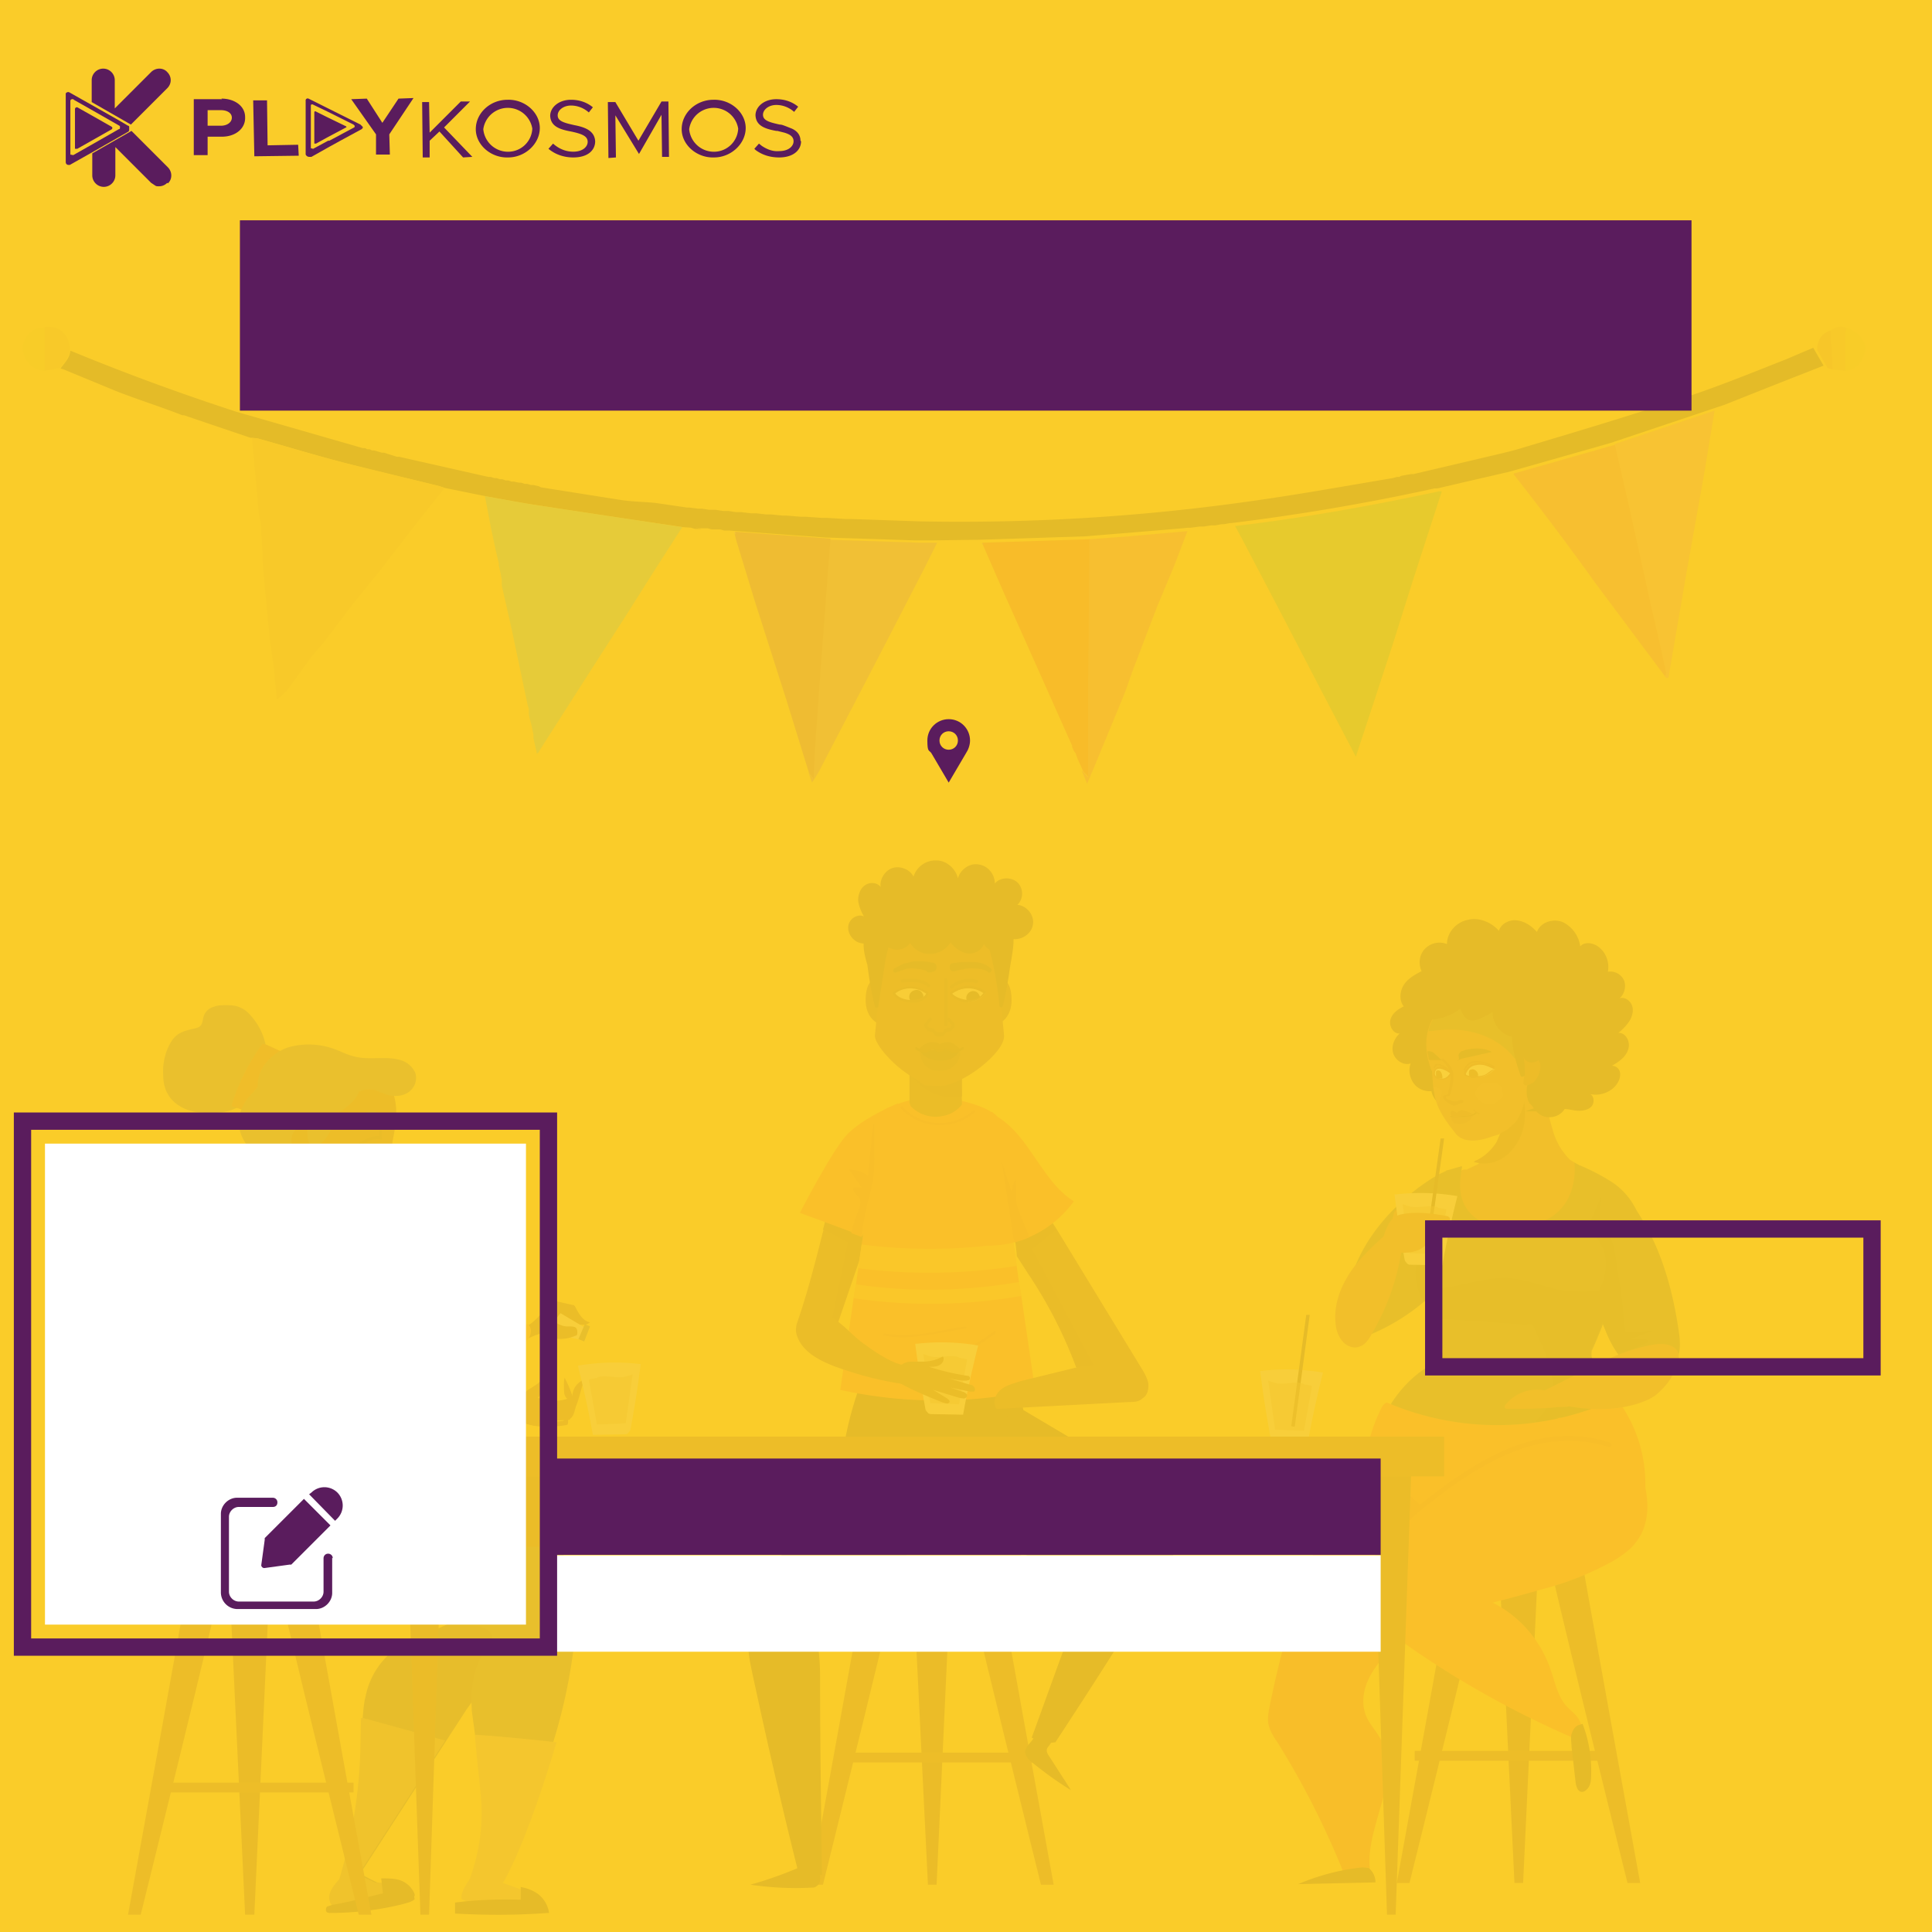 <svg xmlns="http://www.w3.org/2000/svg" width="335" height="335" data-name="Layer 1">
  <path fill="#facc29" d="M0 0h335v335H0z"/>
  <path fill="#ea3f24" d="M239.3 248c-13.3 17.2-18.5 44.9-19.1 47.6-.2 1-.4 2-.3 3.1.2 1.3.9 2.4 1.6 3.4a144 144 0 0 1 12.1 24.2l4.3-.4c-1.2-4 .3-8.3 1.4-12.3 1.2-4 2.1-8.6 0-12.2-.7-1.3-1.8-2.4-2.4-3.8-.8-1.9-.6-4.1.2-6 .8-1.9 2.1-3.5 3.4-5 6.1-6.7 13.7-11.8 19.3-18.9"/>
  <path fill="#464c32" d="M237.9 250.8c3.7 3.3 7.4 6.4 11.5 9.3l5.8 4c1.5 1.1 3.4 3.4 5.5 3.4 1.9 0 3.9-1.9 5.4-2.9 2.3-1.5 4.7-2.9 6.9-4.5 3.5-2.6 6.3-6.6 10.7-7.8h.3v-.3c-.6-2.5-1.6-5-2.9-7.2-1-1.7-2.2-5.7-3.6-7-.4-.3-1-1-1.3-1.8-.2-.5-.3-1.1-.2-1.8l.2-.4.4-.9.3-.7.9-2.2c.5-1.6.8-3.4.5-5.5 0-.3 0-.7-.2-1v-.4c-.3-.6-.6-.2-.9.5l-.4 1.4-.3 1.3-.1.5v.2l-1.5-.6-.5-.2-12.3-4.8h-.3l-14.6-5.8c-.1 2.5 0 5 .3 7.5v.4l.3 2.2.6 2.7 1.4 4.5c.2.4.3.9.3 1.4 0 1.2-1.4 2-2.4 2.6-4.9 3-8 8-9.5 13.3v.4Z"/>
  <path fill="#464c32" d="M251.2 202.9c-1.7.4-8.6 4.5-13.3 11.3-3.4 4.9-5.4 11-4.2 16.9 0 .4.2.8.6 1.1.3.2.8.1 1.2 0a35.4 35.4 0 0 0 18.2-14.2m17.9-9.6a98 98 0 0 0 5.5 19.2l1.3 3.1a19 19 0 0 0 2.1 4 8 8 0 0 0 2.2 2.3c2.2 1.5 5.6 1.8 7.4-.2 1.4-1.6 1.3-3.8 1-5.9-1.3-9-4.1-18.1-10.5-25l-9 2.4Z"/>
  <path fill="#a94931" d="M249.4 223.3v.6l.6 1.9.9 2.3 24.7-.2.6-1.1.3-.6 1.2-2.5.1-.3.5-1.2.4-1c.4-1.3.8-2.7 1-4.1.3-2.2-.2-4.1-.9-5.5-.9-1.9-2.2-3-2.2-3l-4.5-1.3-14.4-4.2s-1.8 1.1-4.2 3.8a32.3 32.3 0 0 0-3.4 4.6l-.2.3c-2.1 3.4-1.6 8-.7 11.5Z"/>
  <path fill="#a94931" d="m248.6 205.5 1.6 5.7v.4l1.3 4.3.8 2.7-.8 3 .2 2.5v1.1c0 .6 0 1.1-.2 1.6 1.4.5 3.7 1.1 6 .6 3.6-.8 5.3-.3 11.2.3 3.3.3 5.9-.2 7.7-.7v-.7c0-.7.2-1.5.4-2.2l.1-.7.7-4.3v-.5l.7-2.7c-.2-.1-.4-.4-.3-.7l.6-2 .5-1.4.9-2.5c0-.5.2-.8.5-1.2l.4-1.7v-.2a25 25 0 0 0-5.5-3.3l-2-1.1-1.2-.7a8 8 0 0 1-3.2-3.6l-.4-1.1-.1-.9v-3l-.8.5-.7.7c-.6.5-1.4 1.1-2.3 1.4-.3 0-.5.2-.8.3l-1.3.2h-1l-.6-1.2v-1.3 2.7c0 .3 0 .7-.2 1v.2l-.6 1.4a8.5 8.5 0 0 1-3.5 3.2c-.2 0-.3.2-.5.3l-1.9.9h-.5c-.8.3-1.5.7-2.1 1.1-1.7 1-2.6 1.9-2.6 1.9Z"/>
  <path fill="#3d422c" d="m247.2 223.7.3 2.2.6 2.7 16.3 1.1c.4 0 .9-.2 1.2 0 .2.1.3.4.4.6l1.6 3.6.8 1.7c3.5-.3 5.8-1 7.3-1.9l.4-.9.3-.7.9-2.2-1.2-1.9-.3-1.1v-.2c0-.2.2-.3.3-.5l.9-1.5.5-1 .2-.3.5-1.2-.6-.4-1.1-.7-1.3-.6c-1-.3-2.2-.3-3.3-.3-3.4.1-6.7.6-10.1 1.2h-.4c-4.6.8-9.2 1.7-13.8 2.1h-.7Z"/>
  <path fill="#464c32" d="M249.2 223.3v.3l2.1.4a73.5 73.5 0 0 0 26.5-.2s.5-1 .9-2.5c.5-2.1.9-5.2-.5-8.2a59.9 59.9 0 0 1-3.2-10.4l-2-1.1s.4 2.9-.9 5.8c-1.2 2.7-4 5.3-10 5.4-2.1 0-3.7-.3-5-.9a6.5 6.5 0 0 1-3.8-4.9c-.3-1.7 0-3.4.2-4.6v-.2l-1.4.4-1.4.4.1.5a11 11 0 0 1-1 7.6v.7c-2.1 3.4-1.6 8-.7 11.5Z"/>
  <path fill="#464c32" d="M247.8 224c.4.2 4.3.6 4.3.6l.3-3.7-3.5-.9h-2.6v2.7l1.4 1.3Z"/>
  <path fill="#464c32" d="M283.9 210.2a12 12 0 0 0-5-5.6c-2.6-1.6-4.9-2.5-4.9-2.5s-.6 7.8-1.2 9.3c-.6 1.5-7 5-7 5l-6.1-.9s-6.4-3.8-6.8-5.3c-.4-1.5-.5-7.6-.5-7.6s-4.6 2-6.2 3.5c-1.6 1.5-1.6 3.1-1.6 3.1L246 221l14.8-1.3 10.6 1.3 10.5 2.1 1.4-2.8.6-10Z"/>
  <path fill="#3d422c" d="m246.5 223.3.9 2.6 3.6.5 3.7.4c2.8.2 5.5.2 8.3.2 4.5 0 9.1-.1 13.6-.6l1.5-2.8c-2.6.5-5.2.4-7.8 0-2.9-.6-5.6-1.8-8.6-2-2.9-.2-5.8.6-8.7 1.2-2.1.5-4.3.8-6.4.7Z"/>
  <path fill="#3d422c" d="m275.7 211.8 2-4.5-.3 3.9.1.8.7.4c.6.2 1.1 1.2.5 1.6 1 .9 1.2 2.3 1.4 3.5l.6 3.9c.4 2.5.8 5 .8 7.5l-.1.4c-.2.2-.5 0-.7-.1l-3-2.4-.7-1.8c0-.7.3-1.3.6-2 .9-2.2 1.2-4.7.2-6.8l-.9-1.5c-.6-.9-1-1.9-1.4-3ZM251 223.5c-1.8.2-3.4-1.6-3.5-3.4-.1-1.8.8-3.6 1.8-5.1l.6-1.2c0-.4 0-.8-.2-1.2l-1.6-5.7c0 1.9 1.1 3.8.6 5.7-.3 1.1-1.1 2-1.7 2.9a9.5 9.5 0 0 0-1.1 8.2c.3 1.1 1 2.2 2.1 2.4.8.1 1.5-.3 2.2-.7"/>
  <path fill="#a94931" d="M273 201.8a11.5 11.5 0 0 1-3.8-6c-.7-2.3-1.2-4.7-2-6.9a29 29 0 0 0-7.5 3.1l2.1 8.8c.5 2.2 1.2 4.6 3.2 5.5l8-4.5Zm-31.6 9.7.3-1.2c.2-.4.5-.7.9-.8h1c1.3.3 2.6.4 3.9.2h.2l.1.2c.2.6-.2 1.2-.7 1.5-.5.3-1.2.3-1.8.3H243"/>
  <path fill="#e8e4d6" d="M242.1 207.1c3.5-.4 7.1-.3 10.6.3-1 4-1.9 8-2.6 12l-5.4-.1c-.2 0-.5 0-.7-.2l-.4-.5a190.8 190.8 0 0 1-1.8-11.5"/>
  <path fill="#351a1a" d="m247.1 216.7 2.7-19.3h.6l-2.7 19.4z"/>
  <path fill="#c1925e" d="M249.3 209.3c-1.4-.4-2.7.1-4.1 0-.7 0-1.3-.3-2-.5l1.2 8.5 5 .2 1.4-7.8-1.5-.3Z" opacity=".5"/>
  <path fill="#351a1a" d="M266.5 192.3a3 3 0 0 0 2.4 1.4 3 3 0 0 0 2.4-1.4c.8 0 1.6.3 2.5.3.8 0 1.7-.2 2.2-.8s.4-1.8-.3-2.1c1.7.4 3.7-.3 4.7-1.8.4-.6.6-1.3.5-1.9-.1-.7-.7-1.2-1.4-1.2 1.2-.7 2.4-1.5 2.8-2.8.5-1.3-.4-3-1.7-2.9a9 9 0 0 0 1.9-2c.5-.8.8-1.8.5-2.7-.3-.9-1.3-1.6-2.2-1.3.9-.7 1.2-2.1.8-3.1a2.6 2.6 0 0 0-2.8-1.5c.3-1.6-.3-3.3-1.6-4.3-.9-.7-2.4-1-3.2-.1a5.5 5.5 0 0 0-3-4.2c-1.7-.7-3.9 0-4.5 1.7-.9-1-2-1.8-3.4-2-1.3-.2-2.8.5-3.2 1.8-1.3-1.5-3.5-2.4-5.4-1.9-2 .4-3.6 2.2-3.6 4.2a3.5 3.5 0 0 0-3.8.8c-1 1-1.2 2.6-.6 3.9-1.2.6-2.4 1.3-3.1 2.4s-.8 2.7 0 3.7c-1 .5-2 1.2-2.3 2.3-.3 1.1.5 2.5 1.6 2.4-1 .9-1.5 2.3-1.1 3.5.4 1.2 1.8 2.1 3 1.7-.4 1.1-.2 2.4.5 3.4s1.9 1.5 3.1 1.4c.4 1.9 2.3 3.3 4.1 3h.6c.4.1.5.6.7.9.6 1 2.2 1.2 3 .3 1.1 1.2 3.4.7 4-.7h6Z"/>
  <path fill="#7d2d1e" d="M255.6 182.3c-.6-.2-1.3-.4-1.7.1l-.2.5c-.4 1.7-.1 3.6 1.2 4.7l.5.3c.4.2.8.2 1.2 0l-1.1-5.6Z"/>
  <path fill="none" d="m268.2 193.9.3-.2v3.1l-.3.1v-3Z"/>
  <path fill="#a94931" d="m248.3 185.7.2 2.7.3 1.8.4 1.3c.7 1.8 1.9 3.4 3.1 4.9.2.3 1.6 2.5 6.6.6 1.7-.4 3.3-1.4 3.9-3l.3.2c.4-1.2 1.7-1.7 3.2-2.1a3 3 0 0 1-1.3-1.2 5 5 0 0 1 .1-3.6c.6-1.3 1.3-2.4 1.5-3.8l-1-1.7c-.9-1.4-1.8-2.8-3-4.1a16 16 0 0 0-6.4-4.1c-1.2-.4-2.4-.5-3.6-.8a8.8 8.8 0 0 0-5 5.9c-.5 1.9-.4 4.2.6 6.9Z"/>
  <path fill="#7d2d1e" d="M264.4 188.2c1.8 0 2.7-2 2.7-3.3 0-.7-.3-1.4-1.2-1.8s-1.7 0-1.9.7c-.1.6.3 1.8.3 2.4s-.3 1.9 0 1.9Z"/>
  <path fill="#8b2a24" d="M253.6 191.3c-.4-.2-1.1.5-1.6.4-.6-.2-1.5-.8-1.8-1.4v-.3l.8-.2c.2-.2.2-.9.3-1.2.4-2 .4-3.3-1.3-4.7-.2-.2 0-.5.3-.3 1 .9 1.8 1.8 1.7 3.2 0 1.1-.3 2.1-.6 3.1l-.1.1-.6.1c-.2.6 1.4.9 1.6.9.6 0 .7-.4 1.3-.2.2 0 .1.5-.1.4Z"/>
  <path fill="#351a1a" d="m249.8 183.7-.5-.5-.8-.7c-.3-.2-.7-.3-1-.2l.2 1.1c0 .2 0 .3.2.4h2v-.2Zm3.1.1c.2-.2 0-.5 0-.8 0-.3.3-.6.5-.7l.9-.3c1.5-.3 3.1-.3 4.4.4l-4.5 1c-.5.1-1 .2-1.4.5h-.1Z"/>
  <path fill="#f7f3e4" d="M259.1 185.3c-1-.4-1.7-1-3.3-.7-1.6.3-1.8 1.8-1.7 1.9 0 0 1.8.5 2.9.2 1-.3 1.5-.7 2.1-1.2s-.1 0 0 0Zm-7.6.7c-.5-.4-1.1-.7-1.7-.8h-.6c-.3.2-.4.6-.5 1v.4l.1.1c.5.3 1 .5 1.5.4.5-.1 1-.5 1.3-1h-.1Z"/>
  <path fill="#773823" d="M250.1 187v-.2c0-.6-.3-1.2-.7-1.2-.1 0-.3 0-.4.2v.9c0 .2.2.3.4.3h.7Zm5.7-.2h.4l.1-.4c0-.5-.5-1-1-1l-.4.1c-.2.1-.2.4-.2.6 0 .2 0 .5.2.6.2.3.7.2 1 .2Z"/>
  <path fill="#8b2a24" d="M259.1 185.4c-1.1-.5-2-1-3.2-.7a2 2 0 0 0-1.4.9s-.4.6-.3.7c.1.3 1.5.3 1.9.3.6 0 1.3-.1 1.8-.5l.7-.5.6-.3c0 .1-.2 0-.2 0l.1-.1s.1.1 0 .2c-1 .9-2 1.5-3.4 1.4-.4 0-1.7 0-1.8-.5-.2-.7.8-1.5 1.3-1.7 1.4-.6 2.6 0 3.9.5l-.1.2Zm-7.7.7c-.6-.5-2.5-1.5-2.6 0 0 .8.9 1 1.5.9.5-.1.9-.5 1.2-1l.2.1c-.3.7-.9 1.1-1.7 1.1-.5 0-1.4-.2-1.4-.9 0-.5.2-1.2.8-1.3.7-.2 1.7.4 2.2.9.1 0 0 .2-.1.1Z"/>
  <path fill="#c95a51" d="m259.3 191.3 1.1-.9.2-.3v-.4l-.1-.9c-.2-.5-.7-.9-1.2-1-.5-.1-1 0-1.6 0-.4 0-.9.2-1.2.5-.4.3-.6.7-.7 1.2 0 .5.2.9.6 1.2.8.8 2.1 1 3.1.5l-.3.2Zm-10.8-2.9.3 1.8.4 1.3a4 4 0 0 0 .8-1.9v-.5c0-.2-.3-.3-.5-.4l-.9-.3Z" opacity=".4"/>
  <path fill="#464c32" d="m247.8 178.8 1.9-.2c9.2-.8 12.9 4.9 12.9 4.9l3-1.2.1-.5c-.9-1.4-1.8-2.8-3-4.1a16 16 0 0 0-6.4-4.1c-1.2-.4-2.4-.5-3.6-.8a8.8 8.8 0 0 0-5 5.9Z"/>
  <path fill="#351a1a" d="M265.3 191.3c.6.6 1.3 2.4 3.2 2.4 1.9 0 2.1-3.5 2.1-3.5l-1.7-1.8H267l-1.9 2.9Zm-1.2-8.5c.2 1 .3 1.9.3 2.9v.7c0 .2-.3.3-.5.3s-.3-.3-.3-.4c-.7-1.9-1.2-3.9-1.4-5.8 0-.8-.2-1.5 0-2.3.2-.7.6-1.5 1.3-1.8l.7 6.5Z"/>
  <path fill="#351a1a" d="M261.9 179.7a4.4 4.4 0 0 1-3.1-4.2l-1.3.7c-1 .5-2.1 1.1-3.1.5-.6-.4-.9-1.1-1.2-1.8a9.2 9.2 0 0 1-5.2 1.9c-1 0-2.2-.3-2.5-1.3-.2-.7.2-1.4.6-1.9 1-1.3 2.4-2.3 4-2.8a15 15 0 0 1 3.7-.4h2.7a16 16 0 0 1 11.2 6.5c.9 1.6 1 3.6.3 5.3-.3.7-.8 1.4-1.5 1.8-.7.4-1.7.3-2.2-.4l-2.3-4.1Z"/>
  <path fill="#9e3230" d="M255.5 193.3s-.7 1.6-2.4 1.6-1.4-1.3-1.4-1.3l3.8-.3Z"/>
  <path fill="#8b2a24" d="M255.5 193.2s-1.5-.7-2-.7-.9.5-.9.5-.4-.4-.8-.4-.4.8 0 .9h2.3l1.5-.4Z"/>
  <path fill="#72201e" d="M256.1 193c-.5.5-1.4.6-2.1.7h-2.5c-.1 0 0-.2 0-.2a8 8 0 0 0 2.2 0c.6 0 1.7-.1 2.1-.6 0 0 .2 0 .1.1Z"/>
  <path fill="#8b2a24" d="M256.5 193.2c-.4-.1-.7-.3-1-.7 0 0 0-.2.1-.1.3.3.5.5.9.6.1 0 0 .2 0 .2Zm2.5-8.1c-.8-.5-1.7-.9-2.7-.9-1.2 0-1.8.4-2.3 1.4l-.2-.1c.4-.8.8-1.4 1.8-1.5a6 6 0 0 1 3.5.9l-.1.2Zm-7.8.5-1.2-.7-.5-.2c-.4 0-.6.2-.7.5 0 .1-.2 0-.2 0 .1-.4.2-.8.7-.7.7 0 1.4.5 1.9.9.1 0 0 .3-.1.2Z"/>
  <path fill="#a94931" d="M243.2 215.5a40.6 40.6 0 0 1-5.4 15.9c-.5.9-1.1 1.8-2.1 2.1-1 .4-2.2-.1-2.9-.9a5.3 5.3 0 0 1-1.2-3c-.4-3.2.8-6.4 2.6-9.1 1.8-2.6 4.2-4.8 6.6-6.9"/>
  <path fill="#7d2d1e" d="M255.7 201.5c1.3.4 2.7.3 3.9-.2.7-.3 1.4-.7 2-1.3a9 9 0 0 0 2.7-5.2c.2-1.2.2-2.5 0-3.8a8.5 8.5 0 0 1-1.4 3.4 3 3 0 0 1-.8.8l-.7.6-.8.5c-.2 0-.3.2-.5.3l-.6 1.4a8.5 8.5 0 0 1-3.5 3.2c-.2 0-.3.2-.5.3Z"/>
  <path fill="#682d1d" d="m266.7 271.3-2.6 55.2h-1.5l-2.7-56.4 6.8 1.2z"/>
  <path fill="#773823" d="M274.1 269.3c0 .6 10.3 57.2 10.3 57.2h-2.2s-14-56.4-13.6-56.4l5.5-.8Zm-21.6 0c0 .6-10.3 57.2-10.3 57.2h2.2s14-56.4 13.6-56.4l-5.5-.8Z"/>
  <path fill="#993825" d="M277.8 271.3h-32.6s4.8-5.3 18.6-5.3 14 5.3 14 5.3Z"/>
  <path fill="#773823" d="M279.3 305.3h-34v-1.7h34z"/>
  <path fill="#3d422c" d="m266.4 246.6 14.5-1.8c-1-1.7-2.2-3.2-3.6-4.5-.6-.6-1.3-1.1-1.5-1.9v-1.7c0-.2 0-.5.2-.7-.2-.5-.3-1.1-.2-1.8l.2-.4.4-.9.3-.7-1.7.3-7.3 1.2v.2c.3.9 1.5 4.8 1.7 6.9.3 2.5-3.2 5.6-3.2 5.6Z"/>
  <path fill="#ff542d" d="M254.2 267.2a75.8 75.8 0 0 1-16.8-15.7l-.3-.4.3-1.3c.5-1.9 1.2-3.8 2.1-5.6.2-.4.5-.9 1-1a48.7 48.7 0 0 0 39.8-.7 24.4 24.4 0 0 1 3.4 23.5l-29 1.6a2 2 0 0 1-.6-.4Z"/>
  <path fill="#ff542d" d="M270.6 245.8a81.7 81.7 0 0 0-32.1 24.6 12.6 12.6 0 0 0-2.9 5.3c-.4 2 .2 4.3 2 5.4 1.5.9 3.4.6 5.2.3 8.3-1.5 16.4-3.5 24.5-5.8a52 52 0 0 0 12.7-5.1c1.6-1 3.1-2.1 4.1-3.7 1.3-1.9 1.7-4.4 1.5-6.7a15.3 15.3 0 0 0-16.5-14.2"/>
  <path fill="#ff542d" d="M237 279c1.4 2.3 3.7 4 5.9 5.5 9.4 6.7 19.4 12.3 30 16.9 1.2-.2 1.6-1.9 1-3-.5-1.1-1.6-1.8-2.4-2.7-1.5-1.8-1.9-4.2-2.7-6.4a20.4 20.4 0 0 0-11.7-12.2c-5.1-2-10.8-1.8-16.1-3.3"/>
  <path fill="#ea3f24" d="M278.9 250.9c-15.4-4.9-28.4 7.8-39.4 16.5-.4.3-1-.3-.6-.6 11.2-8.9 24.4-21.7 40.2-16.7.5.2.3 1-.2.8Z"/>
  <path fill="#351a1a" d="M274.4 298.9c1.1 2.8 1.6 5.9 1.5 8.9 0 .9-.1 2-.9 2.6a1 1 0 0 1-.7.3c-.7 0-1-.9-1.1-1.7l-.7-6.1c0-.7-.2-1.5 0-2.2.2-.7.6-1.4 1.3-1.6m-36.5 24.8c.8.6 1.2 1.6 1.2 2.5l-13.4.3c3.5-1.5 7.3-2.5 11.1-2.9"/>
  <path fill="#a94931" d="M240 217.5c-.3.5.5.9.7.4l.5-.9c1.9.4 4.4.4 5.9-1 1-.2 2-.7 2.6-1.5.6 0 1.3-.1 1.4-.8.2-.8-.5-1-1.1-1 .9 0 1.6-.4 1.4-1.5l-.3-.3c-2.6-.5-5.7-.9-8.3-.3-2 .5-2.5 2.6-3.1 4.4 0 .3.2.5.4.5v1.5l-.3.6Zm1.9-1.2h-.2v-.1l.2.2Zm29 27.5c-.8-.1-1.5-.3-2.2-.7-.7-.4-1.2-1.1-1.1-1.9l6.4-3.2c4.1-2.1 8.4-4.2 13-4.9 1.4-.2 3.2 0 3.9 1.2.4.9.2 1.9-.2 2.8-.8 1.9-2 3.5-3.6 4.8-1.8 1.4-7.6 3.5-15.9 1.8"/>
  <g fill="#a94931">
    <path d="M268.7 241.5c-2.5-1-5.7 0-7.3 2.2a100 100 0 0 0 11.2-.7"/>
    <path d="M268.6 241.9c-2.6-.8-5.2 0-6.9 2.1l-.3-.7h5.5c.6 0 5.3-.4 5.2-.2 0-.5.9-.5.8 0 0 1.1-2.2.8-2.9.9-2.9.3-5.8.3-8.7.3-.4 0-.5-.4-.3-.7 1.9-2.3 4.8-3.2 7.7-2.3.5.2.3 1-.2.8Z"/>
  </g>
  <path fill="#3d422c" d="M273 228.7c0 1.5.8 3.1 2 3.9l1 .5h.4l.3-.8.9-2.2c.5-1.6.8-3.4.5-5.5l-.6.2h-.2c-.3 0-.5.2-.8.3l-.5.2c-.7.3-1.4.6-1.9 1l-.3.2-.4.5a3 3 0 0 0-.4 1.6Z"/>
  <path fill="#3d422c" d="m277.1 227.6 1.3 3.1a19 19 0 0 0 2.1 4 25 25 0 0 0 5.4-2c0-.3-.4-.5-.8-.5h-2.2l3.8-1.5-4.8.3-1.1-7.3-3.7 3.2v.7Z"/>
  <path fill="#351a1a" d="M149.7 238.7a60 60 0 0 0-4.1 25.5c0 1.2.2 2.5 1 3.4 1.2 1.3 3.3 1.2 5.1 1 8.5-.9 17.1-1.1 25.7-.6l1.5-.1c1.2-.5 1.3-2.1 1.3-3.4a106 106 0 0 0-5.5-29.6"/>
  <path fill="#682d1d" d="m158.2 271.6 2.7 55.2h1.5l2.6-56.4-6.8 1.2z"/>
  <path fill="#773823" d="M150.8 269.6c0 .6-10.3 57.2-10.3 57.2h2.2s14-56.4 13.6-56.4l-5.5-.8Zm21.6 0c0 .6 10.3 57.2 10.3 57.2h-2.2s-14-56.4-13.6-56.4l5.5-.8Z"/>
  <path fill="#993825" d="M147.1 271.6h32.6s-4.8-5.3-18.6-5.3-14 5.3-14 5.3Z"/>
  <path fill="#773823" d="M145.6 303.9h34v1.7h-34z"/>
  <path fill="#6b3020" d="M151.2 210.9c-.1.3 0 .5.2.6l-.2.7-5.8 16.9-.2.7v.2c-2.2.5-4.5.6-7.1.3v-.6c1.9-5.4 3.3-11 4.7-16.5l.8-3 .4-1.3c0-.4-.4-.5-.6-.2a17 17 0 0 0-1.2 2.1c3.7-10.9 8.3-16.6 10.5-17.8l1.5 8.8.4 2.1-.2.5-3.2 6.6Zm4.9-37.4c0 2.2-1.4 4.1-3 4.1s-3-1.8-3-4.1.6-4.1 3-4.1 3 1.8 3 4.1Zm13.3 0c0 2.2 1.4 4.1 3 4.1s3-1.8 3-4.1-.6-4.1-3-4.1-3 1.8-3 4.1Z"/>
  <path fill="#602b1d" d="m151.1 212.2-5.8 16.9-1.1-.2 2.8-13.5-4.3-2.2.8-3 7.5 1.9Z"/>
  <path fill="#ff542d" d="M179.5 241a78.6 78.6 0 0 1-33.8 0l2.3-15.8.4-2.4.4-2.8.6-4.1 3.3-22.8s9.4 2.1 19.8.2l3.2 22.2.6 4.1.4 2.8.4 2.4 2.4 16.3Z"/>
  <path fill="#ff542d" d="m152.7 193 1.3-.8c5.7-3.1 12.7-1.8 16.8 0l1.1.6h.1l.4.3c3.5 2.6 10.8 27.7-10.1 27.7h-.5l-9.2-27.9Z"/>
  <path fill="#ff9b2b" d="M176.3 219.5a97.5 97.5 0 0 1-27.5.4l.6-4.1c8.7 1.1 17.6 1 26.3-.4l.6 4.1Zm.8 5.2a91.6 91.6 0 0 1-29.1.4l.4-2.4c9.4 1.4 19 1.2 28.3-.4l.4 2.4Z"/>
  <path fill="#6b3020" d="M157.9 191.8a6 6 0 0 0 5.6 1.7 5.2 5.2 0 0 0 3.3-2l-.1-4.7-4.5-2.1-3-1.3-1.5 2.3v5.5l.2.6Z"/>
  <path fill="#602b1d" d="m166.7 185-9.1.9s2.5 4.4 7.7 4.4c.6 0 1.1 0 1.5-.2V185Z"/>
  <path fill="#773823" d="M174.1 179.7c0 2.9-7.3 8.6-11.2 8.6s-2.6-.4-3.9-1.1c-3.9-2-7.3-6.1-7.3-7.6l.5-5.1c.7-6.3 2.2-16.1 4.3-16.1h12.8c3.1 0 4.8 21.2 4.8 21.2Z"/>
  <path fill="#602b1d" d="M159.5 182.5s.1 3.1 3.2 3.2c4 0 3.8-3.4 3.8-3.4h-7Z"/>
  <path fill="#351a1a" d="M159.6 182.3s.7 1.6 3.5 1.6 3.2-1.7 3.2-1.7l-3.5-.3-3.2.4Z"/>
  <path fill="#edd3ae" d="m160.9 172.3-.8.9c-.5.3-1.2.5-2.2.5-2.3 0-2.9-1.4-2.9-1.4s2.7-2.3 6 0Zm9.9-.1s-.2.4-.7.8c-.4.3-1.1.6-2.2.7-1.4 0-2.4-.6-3-1.3 3.2-2.4 6-.2 6-.2Z"/>
  <path fill="#351a1a" d="M160.1 173.1c-.5.3-1.2.5-2.2.5l-.2-.4c-.2-.7.2-1.3.9-1.5.7-.2 1.3.2 1.5.9v.5Zm9.9-.1c-.4.3-1.1.6-2.2.7l-.2-.3c-.2-.7.2-1.3.8-1.5.7-.2 1.3.2 1.5.9v.3Z"/>
  <path fill="#602b1d" d="M157.9 173.8c-2.4 0-3.1-1.5-3.1-1.5v-.2s2.9-2.4 6.2 0v.3c-.3.7-1.1 1.5-3.2 1.5Zm-2.7-1.6c.2.3.9 1.1 2.7 1.2 1.4 0 2.3-.4 2.7-1.1-2.6-1.8-4.9-.5-5.4 0Zm12.7 1.6a4 4 0 0 1-3.2-1.4v-.3c3.3-2.5 6.2-.2 6.2-.2v.2s-.7 1.5-3.1 1.6Zm-2.8-1.5c.6.6 1.6 1 2.8 1.1 1.7 0 2.4-.9 2.6-1.2a4.6 4.6 0 0 0-5.4.1Z"/>
  <g fill="#351a1a">
    <path d="M138.4 324.5c-2.9-11.5-5.5-23-8-34.6-.5-2.4-1-4.9-.4-7.3.5-2.4 2.4-4.7 4.9-4.9 3.3-.3 5.7 3.1 6.6 6.2.7 2.7.7 5.5.7 8.3 0 11 .2 21.9.3 32.9a13 13 0 0 1-3.4-.2"/>
    <path d="M130.4 281.2a170.8 170.8 0 0 1 17-32.2 33 33 0 0 1 9.7 8.1c1.5 2.1 2.7 4.7 5.1 5.6a112.1 112.1 0 0 1-23.2 25.4m44 14c6.5-9.9 12.9-19.9 19-30 1.3-2.1 2.6-4.3 2.9-6.8.3-2.5-.7-5.2-3-6.2-3-1.4-6.4 1-8.3 3.7-1.6 2.3-2.5 5-3.5 7.6l-11.2 30.9a9 9 0 0 0 3.2.9"/>
    <path d="m175.9 244.2 26.7 15.8c.3.2.7.4.8.8.2.5 0 1-.2 1.5l-3.2 9.2c-.4 1-.8 2.1-1.5 2.7-.9.7-2 .5-3 .3-8.5-1.8-16.9-4.7-25-8.6-3.2-1.6-6.5-3.3-10-3.3"/>
    <path d="m175.7 244.5 18.9 11.3 4.6 2.7c1.6 1 3.8 1.6 3.6 3.7-.1 1.6-1.3 3.8-1.9 5.4-.6 1.6-1 3.5-1.8 5-1.5 2.6-4.2 1.4-6.4.9l-5.1-1.4a113.7 113.7 0 0 1-18.8-7.5 20 20 0 0 0-8.2-2.4c-.5 0-.5.8 0 .8 4.3.1 8 2.5 11.8 4.2a94.7 94.7 0 0 0 21.5 7.3c2.6.6 4.7 1 6-1.7.8-1.6 1.2-3.4 1.8-5.1.7-1.9 1.7-3.9 2-5.9.1-.8 0-1.4-.5-2-1.2-1.3-3.5-2.1-5-3l-22.1-13.1c-.5-.3-.9.4-.4.7Zm-37.1 79.3a66 66 0 0 1-8.5 3c3.5.5 7.1.7 10.6.5.3 0 .6 0 .8-.2.6-.3.8-1 .7-1.7s-.5-1.2-.9-1.7m38-23.3c.5 1.1-1.2 1.9-1.5 3.1-.2.9.6 1.7 1.3 2.2 2.1 1.7 4.3 3.3 6.6 4.7l-3.8-5.9c-.2-.3-.4-.6-.4-1 0-.3.2-.6.4-.8l2.1-3.1"/>
  </g>
  <path fill="#602b1d" d="M164 177.9c-.2 0-.3-.1-.3-.3v-7.7c0-.2.1-.3.3-.3s.3.1.3.3v7.7c0 .2-.1.3-.3.3Z"/>
  <path fill="#4f2017" d="M166.5 182s-1-1.3-2.1-1.3-1.5.4-1.5.4 0-.4-1.3-.4-2.1 1.1-2.1 1.1-.3.3.5.4c.8.1 1.4-.5 1.9-.4.5 0 .8.4 1 .4.3 0 .7-.4 1-.4l1.8.4c.4 0 .8-.3.8-.3Z"/>
  <path fill="#471d15" d="M165.6 182.5a2 2 0 0 1-1.1-.3l-.6-.2c-.2 0-.3 0-.4.2l-.5.2h-.2a.8.8 0 0 1-.5-.2l-.4-.2c-.2 0-.4 0-.6.2-.3.1-.7.3-1.1.3-.7 0-1.5-.5-1.5-.6v-.3h.3s.7.5 1.3.5.6-.1.9-.2l.7-.2.6.2.3.1h.2l.3-.1.6-.2.7.2.9.2c.5 0 1.1-.4 1.3-.5h.3v.3s-.8.6-1.5.6Z"/>
  <path fill="#602b1d" d="M163.4 179.7h-.8c-.2 0-.5-.1-.6-.3l-.4-.5h-.3c-.2 0-.5-.1-.6-.3l-.3-.4a.6.6 0 0 1 0-.8l.7-.9c.1-.1.3-.2.4 0 .1.1.2.3 0 .4l-.7.9.3.4h.3c.2 0 .5.1.6.3l.4.5h1l.4-.5c.1-.2.4-.3.6-.3h.3l.3-.4-.7-.9c-.1-.1 0-.3 0-.4.1-.1.3 0 .4 0l.7.9c.2.2.2.6 0 .8l-.3.4c-.1.2-.4.3-.6.3h-.3l-.4.5c-.1.2-.4.3-.6.3Z"/>
  <path fill="#6b3020" d="M197.8 242.7c-.6.4-1.3.4-1.9.4l-23.1 1.2c-.7-1-.3-2.5.7-3.3.9-.8 2.2-1.1 3.4-1.5l9.8-2.4a77.5 77.5 0 0 0-8.3-16.2l-2-3.1v-.2a35 35 0 0 0-.4-3.2c0-.3-.3-.4-.5-.4s-.5.1-.6.3c-.3-.8-.4-1.6-.5-2.4l5.3-.2h2.6l.9 1.4 14.7 24.1c.5.8 1 1.7 1.2 2.6.1 1-.1 2.1-.9 2.6Z"/>
  <path fill="#602b1d" d="m189.5 236.7-2.9.4a77.5 77.5 0 0 0-8.3-16.2l-2-3.1v-.2a35 35 0 0 0-.4-3.2c0-.3-.3-.4-.5-.4l4.2-2.1h2.6l.9 1.4-4.1 3.3 10.6 20Z"/>
  <path fill="#ff542d" d="m156.1 196.5-1.1 3.1-.7 1.8-.9 2.6-1.8 4.9-1.5 4.1-.3.7-.2.4v.2h-.2l-1.8-.7-5.9-2.2-.6-.2-2.4-.9s5.6-10.9 8.2-13.6c1.8-1.9 5-3.6 7-4.6l1.8-.8v2.1l.3 3Z"/>
  <path fill="#ea3f24" d="M151.6 195v5.7c0 1.2 0 2.5-.2 3.7-.2 1.5-.6 2.9-1 4.3-.4 1.9-.8 3.8-1 5.8l-1.8-.7a28 28 0 0 1 1.3-4.1c.2-.5.4-1.1.2-1.7-.3-.8-1.4-1.3-1.1-2.1h1.4l-2.2-3.1c1.2 0 2.4.3 3.3 1.1l.9-9.1Z"/>
  <path fill="#351a1a" d="M155.8 158.2c-1.9.7-4.4 1.3-5.4 3.1-1.1 1.8-.6 4 0 6 .3 2.4.7 4.8 1.3 7.2 0 .3.6.3.6 0l1.2-7.8c.5-2.9 1.6-5.5 2.8-8.1 0-.2 0-.6-.3-.5Zm19.9 3.9c-.4-3.1-3.2-3.9-5.9-4.2-.2 0-.3.1-.3.2v.2a59 59 0 0 1 3.8 16.1c0 .3.5.4.6 0 .5-2.1.9-4.3 1.2-6.5.3-1.9.8-4 .6-5.9Z"/>
  <path fill="#351a1a" d="M150.7 163.6c-.6.1-1.3 0-1.9-.2-1.1-.5-1.9-1.7-1.7-2.9.2-1.2 1.6-2.1 2.7-1.6-.5-.9-.9-1.8-1-2.8 0-1 .4-2.1 1.2-2.6.8-.6 2.1-.5 2.7.3-.2-1.4.8-2.9 2.1-3.3 1.4-.4 3 .3 3.6 1.5a4 4 0 0 1 4-2.8c1.7 0 3.3 1.4 3.7 3.1.4-1.5 2-2.7 3.6-2.4 1.6.2 2.8 1.7 2.8 3.3.9-1.1 2.8-1.2 3.9-.2s1.1 2.9 0 3.9c1.6.1 3 1.8 2.7 3.4-.2 1.6-2 2.8-3.6 2.5-.2 1.1-1.1 2-2.1 2.2-1.1.2-2.2-.3-2.8-1.3-.4 1.1-1.7 1.8-2.9 1.6-1.2-.2-2.2-1-2.9-1.9-.7 1.2-2.1 2-3.5 2a4 4 0 0 1-3.5-1.9c-.9 1.4-3.2 1.6-4.2.3-.3.4-.6.8-1.1 1-.5.2-1.1 0-1.3-.4"/>
  <path fill="#ff542d" d="M186.2 208.3a18.6 18.6 0 0 1-10.3 7.1c-1.8.5-3.8.7-5.6.5v-23.4c3.8 1 6.4 4.2 8.5 7.3 2.2 3.1 4.2 6.5 7.4 8.5Z"/>
  <path fill="#ea3f24" d="M178.5 214.5c-.8.4-1.7.7-2.6.9 0-.3 0-.5-.2-.7v-.2l-2-13.1 1.7 5.2c.1-.8.4-1.5.7-2.2.2 1.4 0 2.9.2 4.3.1.7.4 1.4.7 2.1l1.5 3.7Zm-22.3-22.3a9.3 9.3 0 0 0 12.8.7c.2-.2 0-.5-.3-.3a8.8 8.8 0 0 1-12.2-.7c-.2-.2-.5.1-.3.3Zm-3.9 46.3c7.4-.3 14.4-2.8 20.3-7.3.2-.2 0-.5-.2-.4-5.8 4.4-12.7 7-20 7.3-.3 0-.3.4 0 .4Zm1-6.9c4.8.9 9.4-.6 14.1-1.2.3 0 .2-.4-.1-.4-4.6.7-9.2 2.1-13.9 1.2-.3 0-.4.3-.1.4Z"/>
  <path fill="#6b3020" d="M157 236.8c-2.7-.5-5.4-2.5-7.5-4-2-1.5-3.8-3.8-6.1-4.8a8.5 8.5 0 0 0-4.9 1.2c-.6.7-.6 1.8-.2 2.7 1 2.5 3.6 3.9 6.1 4.9 4 1.5 8.1 2.6 12.3 3.2 0-1 0-2.1.3-3.1Z"/>
  <path fill="#602b1d" d="M165.2 171.3a4.4 4.4 0 0 1 4-.8c.4 0 .6-.5.2-.6a5.1 5.1 0 0 0-4.6 1c-.3.3.1.7.4.4Zm-8.6-.9c1.2-.2 3.3-.2 4.2.7.3.3.7-.2.4-.4-1.1-1.1-3.4-1.1-4.8-.9-.4 0-.2.7.2.6Z"/>
  <path fill="#351a1a" d="M161.5 168.6h-.6l-.4-.3-.7-.2-1.5-.2c-.5 0-1 0-1.5.2l-1.4.5c-.2.1-.5 0-.5-.2s0-.4.2-.5l1.6-.8 1.7-.4h1.8l.9.1.4.1h.3s0 .1 0 0h-.2c.4 0 .8.3.8.8s-.3.8-.8.8Zm3.7-1.6 1.7-.2h1.7c1.1 0 2.3.3 3.2 1.1.2.1.2.4 0 .6-.1.2-.4.2-.5 0-.8-.5-1.8-.6-2.8-.6-.5 0-1 0-1.5.2-.5 0-1 .2-1.4.3-.4.1-.8 0-.9-.5-.1-.4 0-.8.5-.9Z"/>
  <path fill="#e8e4d6" d="M159 233c3.5-.4 7.1-.3 10.6.3-1 4-1.9 8-2.6 12l-5.4-.1c-.2 0-.5 0-.7-.2l-.4-.5a190.8 190.8 0 0 1-1.8-11.5"/>
  <path fill="#c1925e" d="M166.2 235.3c-1.4-.4-2.7.1-4.1 0-.7 0-1.3-.3-2-.5l1.2 8.5 5 .2 1.4-7.8-1.5-.3Z" opacity=".5"/>
  <path fill="#6b3020" d="M155.9 237.1c.4-.6 1.1-.9 1.9-1h2.2c1.2 0 2.4-.3 3.5-.9.3.5 0 1.2-.6 1.5-.5.3-1.2.3-1.8.3a42.6 42.6 0 0 0 6.9 1.6c.2.2.3.5 0 .7l-.5.1c-1 0-2-.2-3-.4l3.7 1.1c.3 0 .6.2.7.4.2.2.2.6 0 .8h-.7l-3.4-.7 2.1.7c.4.1.8.4.8.7 0 .3-.3.4-.5.5l-.8-.1-4.6-1.4 2.3 1.4c.3.2.7.5.5.8-.3.3-.7.1-1.1 0-3.5-1.4-7-2.8-10-5"/>
  <path fill="#5b5656" d="M46.2 182c-.3-2.3-1.3-4.4-2.9-6.1a4.6 4.6 0 0 0-1.9-1.3c-.7-.3-1.5-.3-2.3-.3-.7 0-1.4 0-2.1.3-.7.2-1.3.7-1.6 1.4-.3.7-.2 1.6-.8 2-.2.2-.5.2-.7.3-.9.2-1.9.4-2.8.9-1.2.7-1.8 2-2.3 3.3-.4 1.3-.6 2.6-.5 3.9 0 1.1.2 2.3.8 3.3.7 1.3 2 2.2 3.3 2.7 1.4.5 2.8.6 4.3.6 1.4 0 2.8-.2 4.1-.8a4.5 4.5 0 0 0 2.6-3.1"/>
  <path fill="#6b3020" d="M91.1 230.1c1.9-1 3.1-2.8 4.6-4.3l.3-.2h.3l3.1.7h.1l.2.2c.6 1.2 1.3 2.5 2.6 2.8a2 2 0 0 1-1.5.4c-.5 0-1-.2-1.5-.4l-1.8-.6c0 .4.6.7 1 .8.4 0 .9 0 1.4.2-.3.7-.9 1.1-1.6 1.4-.9.3-1.8.4-2.7.3-.5 0-1.1-.3-1.6-.2-.4 0-.7.2-1.1.3l-3.1 1.3"/>
  <path fill="#48434c" d="m47.1 275.3-13.8.2c-.6 0-1.2 0-1.7-.3-1.4-.7-2.3-2.9-2.7-5.2-.7-4.1.2-8.8 2.2-11.4l6.8-14.8 6.6 6.6 4.1 11.1-1.5 13.8Z"/>
  <path fill="#3a363d" d="M57.3 330.3h.7l12.5-2.1a30.6 30.6 0 0 1-7.1-2.8c-.3-.1-.6-.3-.6-.7 0-.3.1-.6.3-.8l14.3-22.1 3.5-5.4 1.8-2.5 7.5-10.2-5.8-5.1-13.2 5.9H71a13.5 13.5 0 0 0-7.6 9.6c-.3 1.2-.4 2.4-.5 3.6l-.1 5a84.6 84.6 0 0 1-4.2 24.6l-1 3Z"/>
  <path fill="#966c48" d="M62.6 324.7c0-.3.1-.6.3-.8l14.3-22.1-14.2-3.9h-.4l-.1 5a84.6 84.6 0 0 1-4.2 24.6c2.4-.6 4.8-.8 7.3-.8l-2.3-1.1c-.3-.1-.6-.3-.6-.7Z"/>
  <path fill="#966c48" d="M58.9 325.8s-2.1 2-1.8 3.5c.3 1.5.6 1.2 2.9.9 2.3-.3 8.7-1.9 8.7-1.9s-.7-2-.9-1.9-4.3.2-5-.5c-.7-.7-3.9 0-3.9 0Z"/>
  <path fill="#351a1a" d="M71.8 328.8c.2 0 .1-.4 0-.6a4.2 4.2 0 0 0-2.5-2.2c-1-.3-2.1-.3-3.2-.3l.3 2.6c-2.9.7-5.8 1.5-8.8 2l-.9.3c-.2.2-.3.7 0 1l.4.1c4.3 0 8.7-.5 13-1.6.6-.2 1.3-.3 1.8-.8"/>
  <path fill="#682d1d" d="m39.9 276.8 2.6 55.2h1.6l2.6-56.4-6.8 1.2z"/>
  <path fill="#773823" d="M32.5 274.8c0 .6-10.3 57.2-10.3 57.2h2.2s14-56.4 13.6-56.4l-5.5-.8Zm21.6 0c0 .6 10.3 57.2 10.3 57.2h-2.2s-14-56.4-13.6-56.4l5.5-.8Z"/>
  <path fill="#993825" d="M28.8 276.8h32.6s-4.8-5.3-18.6-5.3-14 5.3-14 5.3Z"/>
  <path fill="#773823" d="M27.3 309.1h34v1.7h-34z"/>
  <path fill="#ff822e" d="M46.7 223.3c9.9 5 20.7 9.1 31.8 8.7 4.4-.1 8.8-1 13-2.4.7.5.7 1.6.2 2.4-.5.7-1.3 1.1-2.1 1.5-13.4 6.2-27.7 11.8-42.5 10.9"/>
  <path fill="#993825" d="m43.8 193-3.4-1.1-.2-.1v-.3a35.6 35.6 0 0 1 5.3-10.5l.6.1 4.2 1.9a44.2 44.2 0 0 0-4.3 9.7s0 .2-.2.2 0-.2 0-.2"/>
  <path fill="#773823" d="M68.6 191.3c-.7-5.2-6.4-8.6-11.7-8.5-3.8 0-7.1 2.5-10.1 5-1.1.9-2.3 1.9-3 3.2-1.8 3.1-.7 7.2 1.6 9.8 1 1.2 2.3 2.2 3.2 3.6.4.6.7 1.4.8 2.1.2 0 .3.1.4.3.1.4.2.8.1 1.2s0 0 0 .1v.7l6.7.2c2.3 1.1 4.9 1.5 7.4 1.3.6 0 1.1-.2 1.5-.5.4-.4.6-.9.7-1.4.3-6.3 3.1-12.5 2.4-17Z"/>
  <path fill="#773823" d="M56.2 212.2c0 .7 0 1.3.3 1.8 0 .2.2.4.4.6-3.8.2-7.7.3-11.4-.7 1.8-.9 3.3-2.4 3.6-4.3.4-1.9.3-5 .3-5l3.8-1.4 4.4 2.7s-.5 1.3-.9 3c-.2 1-.5 2.2-.5 3.2Zm10.3-7.8c.9-.5 3.1.3 3.5-1.1.3-1.4-3-.7-1.7-7.2l-1.2.9-1.2 4.7"/>
  <path fill="#f7f3e4" d="m62.5 198.9.4-.3 1.6-.1h1.2l-.4 2.1a7.1 7.1 0 0 1-3.4-1.3h-.1l.7-.4Z"/>
  <path fill="#464c32" d="M65 198.6c-.3.6-.7 1.2-.4 1.9 0 .1.6 0 .9.3.3-.6.5-1.2.4-1.9l-.9-.2Z"/>
  <path fill="#57271a" d="M65.4 200.4a6.8 6.8 0 0 1-3.3-1.3c-.2-.2-.4.2-.2.4 1.1.7 2.2 1.2 3.5 1.3.3 0 .3-.4 0-.4Z"/>
  <path fill="#57271a" d="M62 199.4c.8-.5 1.6-.7 2.5-.7l1.4.1c.3 0 .4-.4.1-.4a5.9 5.9 0 0 0-4.3.6c-.2.1 0 .5.2.4Zm4.2-2.1v-1.7c0-.3-.4-.3-.4 0v1.7c0 .3.4.3.4 0Z"/>
  <path fill="#57271a" d="M66.1 197.1c-1.2-.4-2.8.4-3.8 1.1-.2.1 0 .5.2.4.9-.5 2.4-1.4 3.5-1 .3 0 .4-.3.1-.4Z"/>
  <path fill="#61221d" d="M66.4 206.1c.2.3.3.6.2.8l-.2.3h-.9c-.7-.2-1.4-.6-1.9-1.2l2.7.3"/>
  <path fill="#571e1a" d="M63.8 205.9h.1l1.3-.8c.5-.2 1.1-.3 1.6 0 0 .3-.2.5-.3.8l-.2.4c-.2.1-.5 0-.8 0-.3 0-.6-.2-.8-.1"/>
  <path fill="#471915" d="m63.7 206.1 2.7.3c.1 0 .1-.2 0-.2-.9 0-1.8 0-2.7-.2-.1 0-.2.2 0 .2Z"/>
  <g fill="#57271a">
    <path d="m66.3 203.5-.2-.2c0-.3-.5-.1-.4.1 0 .3.2.4.5.5.3 0 .4-.3.1-.4Z"/>
    <path d="m66.2 203.1.2-.2c.2 0 .1-.5-.1-.4-.2 0-.3.1-.4.3-.2.2 0 .5.3.3Z"/>
  </g>
  <path fill="#6b3020" d="M56.2 212.2a9 9 0 0 1-2.5-7.7c0-.2 1 3 3 4.5-.2 1-.5 2.2-.5 3.2Z"/>
  <path fill="#5b5656" d="M62.2 189.3c.9-.4 1.9-.5 2.8-.3l2.1.8c1.2.4 2.7.3 3.7-.4A3 3 0 0 0 72 186a4 4 0 0 0-2.3-2.1c-2.6-.9-5.5 0-8.2-.7-1-.2-2-.7-3-1.1a13 13 0 0 0-8.5-.5c-2.7.9-5.1 3.3-5.3 6.2 0 .3 0 .7-.2.9l-.5.6a8.8 8.8 0 0 0-2.5 4.1c-.3 1.6.1 3.3 1 4.7.9 1.4 2.1 2.5 3.4 3.5 1.4 1.1 3.1 2.3 3.7 4a47.4 47.4 0 0 1 7.9-12.9c.9-.8 2-1.3 3.1-1.8"/>
  <path fill="#6b3020" d="M54.6 196c-.5-.7-1.5-.9-2.3-.7-.8.2-1.5.9-1.7 1.7-.2.8 0 1.7.4 2.4l.7.7c.6.5 1.4 1 2.3.9"/>
  <path fill="#5b5656" d="M62.2 189.1c0 .6-.4 1.1-.8 1.6a11 11 0 0 1-2.9 2.3c-.2 0-.3.2-.4.3l-.2.6c-.3 2.1-1.4 4.1-3.3 5-.1 0-.3.1-.4 0-.2 0-.3-.2-.4-.3-.4-.7-.5-1.5-.5-2.3 0-1.4.2-2.7.6-4"/>
  <path fill="#c1925e" d="M81.5 325.8c-.2.3-1.5 1.9-1.5 3.3s13.2 1.2 13.2 1.2l-1.5-2.2-4.5-1.6-5.7-.7Z"/>
  <path fill="#48434c" d="M85.5 284.4c0 .2-.1.4-.3.5l-.5.6a11.2 11.2 0 0 0-2.3 4.3 19 19 0 0 0-.6 6.3v.5l.9 6.6c4.2 0 8.3.6 12.4 1.1h.1a93.8 93.8 0 0 0 4.1-17.3c.8-5.3 1.2-11.1-.9-15.9-2.7-6.4-8.9-9.4-14.6-11.7a147.4 147.4 0 0 0-11.1-4l-2.4-.8c-2.5-.8-4.9-1.5-7.4-2.1l-22.2 20.8a71.5 71.5 0 0 0 18.5 5.5l3.2.5 8.1 1.1 12.4 1.6c1.2.2 2.7 1 2.3 2.3Z"/>
  <path fill="#c1925e" d="m90.6 328.5-3.4-2c4.4-7.5 9.3-24.4 9.3-24.4s-8.8-1-14.1-1.3c-.2 0 .7 7.2 1 10.9.5 5.6-.6 11.4-2.9 16.4l10.1.5Z"/>
  <path fill="#48434c" d="m42.8 253.4 7.6 1.5 1.3-11.3 11.4 9.2 3.9 1.1 5.9 1.8a94 94 0 0 1-7.8 19.7l-2.4 4.1a74.5 74.5 0 0 1-21.7-6c-2.1-1-8.6-1.2-8.2-9.8.4-8.6 10-10.2 10-10.2Z"/>
  <path fill="#ff9b2b" d="M29.3 257.3c1.7-5.7 1.8-32.6 10.5-40.7.7-.8 1.6-1.4 2.6-1.8.9-.4 1.9-.5 2.9-.6 5.4-.4 16 4.2 16 4.2l-2.2 11.7c1.9 6.4.9 13.2 2.2 19.8l.1.7c.8 3.6 2.3 7 4 10.3l1.5 2.7-.4.3-1.5.4c-2.6.7-5.2 1-7.9.8-5-.4-9.8-1.7-14.8-2.2-4.7-.5-9.5-.8-14.3-.5.3-1.7.8-3.4 1.3-5.1Z"/>
  <path fill="#c1925e" d="M61.1 216.7c.4 0 .6-.4.4-.7s-.5-.4-.9-.6l-15.2-5.6c-.7 1.6-1.8 3-3.1 4.3 4.6 4 10.4 6.8 16.7 8.1h.4c.3 0 .3-.4.3-.7 0-1.8.7-3.5 1.8-5"/>
  <g fill="#773823">
    <path d="m91.2 242.5 1.3-.4c2 .8 4.4 1.1 6.2.3h.1c-.3.9-.7 1.7-1.2 2.5l-1.7 2.2a8 8 0 0 1-5.3-.5l-4 .4-.7-3.5 5.3-1Z"/>
    <path d="M90.9 243.1c0-.5-.1-1.1.1-1.5.3-.6 1-.8 1.5-1.2.7-.4 1.3-.9 1.8-1.5l.1-.1c.1 0 .3 0 .3.2.2.4.1.9 0 1.3l-.7 1.2-.9 1.1m3.8.9 1.6-.9c-.5-.2-.7-.9-.7-1.4 0-.8-.1-1.6.1-2.3.6 1.1 1.1 2.3 1.5 3.6v.3c0 .1 0 .2-.2.3-.7.9-1.9 1.3-3 1.6m3.6-1.2h.1c-.2.9-.3 1.9-1 2.5l-.2.2h-.3l-3.1.2 2-1.8 2.5-1.2Z"/>
    <path d="M91.3 246.9c2.3.5 4.6.6 6.9.2.2 0 .3-.2.3-.4 0-.5 0-1 .2-1.4.1-.5-.7-.7-.8-.2l-.2 1.6.3-.4c-2.2.4-4.3.3-6.4-.2-.5-.1-.7.7-.2.8Zm5.3-2.2 2.8-.4h.2l.1-.1c.8-1.6 1-3.6 1.8-5.2-1.2.7-2.3 1.4-2.3 3.6"/>
  </g>
  <path fill="#ff9b2b" d="M87 242.8c-4.7.4-9.5-.1-14.1-1.4-.5-.2-1.1-.3-1.6-.7-.5-.4-.9-1-1.3-1.5a82.4 82.4 0 0 1-7-14.3c-.8-2.2-1.5-4.5-3-6.2-3.1-3.6-8.4-3.7-13.1-3.6-.9 0-2 .1-2.6.8-.5.6-.7 1.4-.8 2.2a39.7 39.7 0 0 0 6.1 26.1c1.5 2.2 4.4 4.8 10.7 6a127 127 0 0 0 27.1-2.6l-.5-4.9Z"/>
  <path fill="#351a1a" d="M95.2 331.7a5 5 0 0 0-1.8-3.2c-.9-.7-2-1.1-3.1-1.3v2.2c-3.8-.1-7.6 0-11.4.5v1.9c5.3.3 10.7.3 16-.1"/>
  <path fill="#ff822e" d="M45.6 244.7a24 24 0 0 0 8.8 12.6 19 19 0 0 0 11 3.6 43.1 43.1 0 0 1-4-10.3c-2.1-.1-4.1-.6-6.1-1.4a14 14 0 0 1-7-6.3 26 26 0 0 1-1.6-4.7l-2.3-9c-.5 5.2-.3 10.5 1.3 15.5Z"/>
  <path fill="#5b5656" d="m67.2 194-.5-.5a3.4 3.4 0 0 0-4.3-.1c-.3.2-.5.6-.5.9 1.7-.3 3.5-.4 5.3-.3H67"/>
  <path fill="#e8e4d6" d="m101.4 230.2-4.2-2.5a5 5 0 0 0-1.4 3.5l4.8 1.1.8-2Z"/>
  <path fill="#48434c" d="m102.3 230-1 2.6-1-.4 1.1-2.6z"/>
  <path fill="#6b3020" d="M94.5 230.9c.5 0 .5-.8 0-.8s-.5.8 0 .8Z"/>
  <g fill="#6b3020">
    <path d="M94.1 228.9c1.2 0 2.1 1 3.2 1.4a4 4 0 0 0 1.9.1h.3c.3.1.3.5.2.8-1.9.9-4.3.6-6.1-.6"/>
    <path d="M94.1 229.3c1.1 0 1.9.9 2.9 1.3l1.2.2c.4 0 1.2-.2 1.1.4l.3-.4c-1.9.8-4 .6-5.8-.5-.4-.3-.9.4-.4.7a6.6 6.6 0 0 0 6.4.6c.2 0 .3-.2.3-.4.1-1.3-.7-1.2-1.7-1.2-1.6 0-2.7-1.4-4.3-1.5-.5 0-.5.8 0 .8Z"/>
  </g>
  <path fill="#e8e4d6" d="M218.8 237.7c3.5-.4 7.1-.3 10.6.3-1 4-1.9 8-2.6 12l-5.4-.1c-.2 0-.5 0-.7-.2l-.4-.5a190.8 190.8 0 0 1-1.8-11.5"/>
  <path fill="#351a1a" d="m223.9 247.3 2.6-19.3h.6l-2.6 19.4z"/>
  <path fill="#c1925e" d="M226 239.9c-1.4-.4-2.7.1-4.1 0-.7 0-1.3-.3-2-.5l1.2 8.5 5 .2 1.4-7.8-1.5-.3Z" opacity=".5"/>
  <path fill="#e8e4d6" d="M110.8 236.5c-3.5-.4-7.1-.3-10.6.3 1 4 1.9 8 2.6 12l5.4-.1c.2 0 .5 0 .7-.2l.4-.5a190.8 190.8 0 0 0 1.8-11.5"/>
  <path fill="#c1925e" d="M103.6 238.8c1.4-.4 2.7.1 4.1 0 .7 0 1.3-.3 2-.5l-1.2 8.5-5 .2-1.4-7.8 1.5-.3Z" opacity=".5"/>
  <path fill="#682d1d" d="M74.4 254.4h169.7v13.8H74.4z"/>
  <path fill="#682d1d" d="m77 253.6-6.8 1.7 2.7 76.7h1.5m163.5-78.4 6.8 1.7L242 332h-1.5"/>
  <path fill="#773823" d="M66 249.1h184.4v6.9H66z"/>
  <path fill="#232020" d="M121.6 91.7h-1.1l-.7-.2-1.4-.1-1.3-.2a2086 2086 0 0 1-24.6-3.7c-2.9-.4-5.7-1-8.5-1.5l-6.9-1.4-.9-.3c-5.6-1.4-11.1-2.6-16.7-4.1-5-1.3-9.9-2.8-14.9-4.2l-1.2-.1-7.1-2.4-4.4-1.5h-.3c-3.8-1.5-7.7-2.7-11.5-4.2L10.9 64l-.4-.1c.7-1 1.6-1.8 1.7-3.1A396 396 0 0 0 41 71.4l21.9 6.3h.4l.4.2h.4l.4.2h.4l1.3.4h.4l2.2.7h.4l15.5 3.5h.4l.6.2h.4l.6.2h.4l.6.2h.4l.6.2h.4l.9.2h.4l.6.2h.4l.7.2h.4l.9.2.4.2 13.9 2.2c2 .3 3.9.3 5.9.5l5.5.8h.4l1.5.2h.7l1.3.2h1.1l1.3.2h.9l1.3.2h.9l1.7.2h.9l1.7.2h.9l2 .2h.7l2.4.2h.9l2.8.2h.9l3.3.2h1.1l11.6.4a358.5 358.5 0 0 0 58.9-3.7c7.7-1.1 15.4-2.5 23.2-3.8l.7-.2h.4l.4-.2 1.7-.3h.4l11.1-2.6c2.9-.7 5.8-1.3 8.6-2.2 9.4-2.8 18.7-5.6 28-8.7 5.7-1.9 11.3-4.2 16.9-6.4l4.7-2 1.8 3.1-8.9 3.5-8.3 3.3-2.4.8-17.3 5.8-12.3 3.5-5.3 1.5-7.8 1.8-4.7 1.1h-.5a380.4 380.4 0 0 1-35.2 6h-.2l-1.1.2h-.4l-1.1.2h-.7l-1.3.2h-.7l-1.5.2h-.5l-.9.1a4093.4 4093.4 0 0 1-17 1.4l-18.5.6h-.3l-7.7.1h-3l-15.5-.5-16.6-1.2h-.9l-.7-.2h-1.5l-.7-.2h-1.3l-.9-.2Z"/>
  <path fill="#41b54d" d="M214.3 91.2c11.8-1.4 23.5-3.5 35.2-6h.5l-4.9 15.1-3.5 11.1-3.7 11.3-2.8 8.5-5.6-10.7-7.6-14.6-6.5-12.4-1.2-2.2v-.2Z"/>
  <path fill="#e6b026" d="m43.4 75.9 1.2.1c5 1.4 9.9 2.9 14.9 4.2l16.7 4.1.9.3-4.7 5.9-6.5 8.4-4.7 5.8-5 6.6-2.3 2.7-3.9 5.4c-.5.7-1.2 1.2-2 1.9l-.5-5.3-.7-5.2-.5-5-.5-5.2-.3-4.1v-.8l-.1-1.6v-.6l-.1-1.4v-.8l-.2-1.4-.2-.6-1.2-13.4Z"/>
  <path fill="#38bfca" d="m83.9 86 8.5 1.5 24.6 3.7 1.3.2-5 7.8-4.8 7.6-7 10.9-7.8 12.2c-.1.2-.2.5-.6.8l-.6-2.7v-.6l-.3-1.5-.4-1.5-.1-.6v-.9l-.2-.6-2.8-13.3-1.7-7.5v-1l-.2-1.1-.3-1.3v-.4l-.5-2.1-.8-3.7-1.1-5.8Z"/>
  <path fill="#a555a1" d="m144 93.6 15.5.5h3l-2.3 4.6-6.3 12.2-4.1 7.9-6.1 11.7c-.9 1.7-1.7 3.5-2.9 5.2l-.6-1.7.8 1 .2-5.1.9-12.5.5-6.7.9-12.1.4-5.1Z"/>
  <path fill="#e72728" d="m170.5 94.1 18.5-.6-.2 24.3v17l-1-1.1-.3-.7-.6-1.3-.4-1.1-.3-.4-.3-.7v-.2l-5.8-13-5.9-13.2-3.8-8.7V94Z"/>
  <path fill="#e44c71" d="m262.5 82.1 5.3-1.5 12.3-3.5 2.7 11.8 3.6 16.3 2.6 11.5-.2.7-12.1-16.2a522 522 0 0 0-14.2-18.9Z"/>
  <path fill="#e86e8b" d="M288.7 117.3c0-.2.3-.5.2-.7a475 475 0 0 0-2.6-11.5l-3.6-16.3L280 77l17.3-5.8-1.8 10.9-3 16.8-3.1 18c0 .5-.2 1.1-.8.3Z"/>
  <path fill="#902c88" d="m144 93.6-.4 5.1-.9 12.1-.5 6.7-.9 12.5-.2 5.1-.8-1-3.9-12.6-5.5-17.2-3.3-10.8-.2-.9v-.4l16.6 1.2Z"/>
  <path fill="#e44c71" d="m187.7 133.7 1 1.1v-17l.2-24.3 6.7-.5 10.3-.9-2.3 6-3 7.2-4.2 11c-.6 1.6-1.1 3.3-1.8 4.9l-4.7 11.4-1.4 3.3-.9-2.2Z"/>
  <path fill="#e6b026" d="M12.1 60.7c-.1 1.3-1 2.2-1.7 3.1l-2.7.5v-7.6c2.7-.3 4.4 1.4 4.4 4Z"/>
  <path fill="#eccc1b" d="M7.7 56.7v7.6a4 4 0 0 1-3.6-3c-.4-1.5.1-3 1.8-4.1.5-.3 1.2-.3 1.8-.4Z"/>
  <path fill="#e6b026" d="M317.4 57.3c.9-.6 1.8-.9 2.8-.4l-.2.9v6.5l-2.2-.2-.2-3.4-.2-3.4Z"/>
  <path fill="#eccc1b" d="M320 64.3v-6.5l.2-.9c1.6.3 3.3 2.1 3.2 3.5-.1 1.9-1.3 3.7-3.4 3.9Z"/>
  <path fill="#de8e27" d="m317.4 57.3.2 3.4.2 3.4-.9-.3-1.8-3.1c0-1.6.6-2.8 2.3-3.4Z"/>
  <path fill="#d4e8d5" d="m85.9 95.5.5 2.1-.5-2.1Zm.5 2.4.3 1.3-.3-1.3Zm-41-2.3v.8-.8Zm-.2-2.2v.6-.6Zm41.7 7Z"/>
  <path fill="#a555a1" d="M170.5 94.1v.4l-.3-.3h.3Z"/>
  <path fill="#dbb5c8" d="M127.5 92.3v.4l-.2-.4h.2Z"/>
  <path fill="#facc29" d="M0 0h335v335H0z" opacity=".9"/>
  <g fill="#5a1c5d" data-name="PRINT">
    <path d="M29.6 13.9c0 .5-.2 1-.6 1.4l-6.3 6.3-6.8-3.9v-3.8c0-1.1.9-2 2-2s2 .9 2 2v4.9l6.3-6.3c.8-.8 2.1-.8 2.8 0 .4.4.6.9.6 1.4ZM29 31.7c-.4.4-.9.6-1.4.6s-.5 0-.8-.2l-.6-.4-2.1-2.1-4.1-4.1v4.9c0 1.1-.9 2-2 2s-2-.9-2-2v-3.8l6.8-3.9 4.2 4.2 2.1 2.1c.8.8.8 2.1 0 2.8ZM22.4 22s0-.2-.2-.2l-1.7-1-4.6-2.6L12 16a.5.5 0 0 0-.6.2v11.9c0 .3.2.5.5.5h.2l3.9-2.2 6.3-3.6.1-.2v-.3Zm-9.6-4.7 3 1.7 4.9 2.8.1.1v.3s0 .2-.2.2l-4.9 2.8-3 1.7-.5-.1v-9.3c0-.2.2-.3.3-.3h.2Z"/>
    <path d="m19.5 22.2-.1.2-3.7 2.1-2.3 1.3H13v-6.9c0-.1.1-.3.3-.3h.1l2.3 1.3 3.7 2.1.1.2v.1Zm43-.6-5.6-2.8-3.4-1.7c-.2-.1-.4 0-.5.2v9.5c.1.2.3.4.6.4h.4l3.2-1.8 2-1.1 3.5-1.9.2-.2V22l-.2-.2Zm-5.6 2.8-2.6 1.4-.4-.1v-7.3c0-.2 0-.3.2-.3h.1l2.7 1.3 1 .5 3.4 1.7.2.2v.2l-.1.1-4.3 2.3Z"/>
    <path d="m60.1 22-.1.1-3.2 1.7-2 1.1h-.3v-5.4c0-.1 0-.2.2-.2l2 1 3.3 1.6.1.1v.1Zm-21.6-4.8h-4.9v9.7H36v-3.2h2.5c2.3 0 4.1-1.4 4-3.4 0-1.9-1.8-3.2-4.1-3.2Zm-.2 4.6H36v-2.7h2.3c1.1 0 1.9.5 1.9 1.3s-.8 1.4-1.9 1.4ZM51.8 27l-7.7.1-.2-9.7h2.4l.1 7.8 5.3-.1.1 1.9zm15.7-3.7.1 3.5h-2.4v-3.5l-4.3-6.1 2.7-.1 2.7 4.2 2.8-4.2 2.6-.1-4.2 6.3zm14.4 3.9-1.6.1-4.1-4.5-1.7 1.6v2.9h-1.2l-.1-9.6h1.2l.1 5.3 5.4-5.4h1.6L77 22.1l4.9 5.1zm6.1-9.9c-3 0-5.5 2.3-5.5 5.1 0 2.7 2.6 5 5.6 4.9 3 0 5.5-2.4 5.5-5.1 0-2.7-2.6-5-5.6-4.9Zm.4 9a4.3 4.3 0 0 1-4.6-3.9 4.3 4.3 0 0 1 8.5-.1 4.2 4.2 0 0 1-3.9 4Zm14.8-1.8c0 1.5-1.2 2.8-3.8 2.8-1.6 0-3.1-.5-4.3-1.5l.8-.9c1 .9 2.2 1.4 3.5 1.4 1.7 0 2.5-.9 2.5-1.7 0-1-1-1.4-2.9-1.8-2.2-.4-3.5-1-3.6-2.7 0-1.5 1.5-2.8 3.6-2.8 1.4 0 2.7.4 3.8 1.3l-.7.9c-.9-.8-2-1.2-3.1-1.2-1.3 0-2.3.8-2.3 1.7 0 1 1.1 1.3 2.9 1.7 2.1.4 3.5 1.1 3.6 2.8Zm12.8 2.7h-1.2l-.1-7.3-3.9 6.8-4.1-6.7.1 7.3-1.3.1-.1-9.7h1.3l4 6.7 4-6.8h1.2l.1 9.6zm7.7-9.9c-3 0-5.5 2.3-5.5 5.1 0 2.7 2.6 5 5.6 4.9 3 0 5.5-2.4 5.5-5.1 0-2.7-2.6-5-5.6-4.9Zm.4 9a4.3 4.3 0 0 1-4.6-3.9 4.3 4.3 0 0 1 8.5-.1 4.2 4.2 0 0 1-3.9 4Zm14.8-1.8c0 1.5-1.3 2.8-3.8 2.8-1.5 0-2.9-.4-4.1-1.3l-.2-.2.8-.9.5.4c.9.6 1.9 1 3 .9 1.7 0 2.5-.9 2.5-1.7 0-.8-.6-1.2-1.6-1.5l-1.2-.3h-.2c-2.2-.4-3.5-1-3.6-2.7 0-1.5 1.5-2.8 3.6-2.8 1.4 0 2.7.4 3.8 1.3l-.7.9c-.9-.8-2-1.2-3.1-1.2-1.3 0-2.3.8-2.3 1.7 0 1 1.1 1.3 2.9 1.7.4 0 .8.2 1.1.3l1 .4c.9.4 1.5 1.1 1.5 2.1Z"/>
  </g>
  <path fill="#5a1c5d" d="M164.5 124.7c-2 0-3.7 1.6-3.7 3.7s.3 1.6.7 2.2l3 5.1 3-5.1c.4-.6.7-1.4.7-2.2 0-2-1.6-3.7-3.7-3.7Zm0 5.3c-.9 0-1.6-.7-1.6-1.6s.7-1.6 1.6-1.6 1.6.7 1.6 1.6-.7 1.6-1.6 1.6Z"/>
  <path fill="none" stroke="#5a1c5d" stroke-miterlimit="10" stroke-width="3" d="M248.6 213.1h76V237h-76z"/>
  <path fill="#5a1c5d" d="M41.6 38.2h251.7v33H41.6z"/>
  <path fill="#fff" d="M95.7 269.7h143.7v16.7H95.7z"/>
  <path fill="#5a1c5d" d="M95.7 252.9h143.7v16.7H95.7z"/>
  <path fill="none" stroke="#5a1c5d" stroke-miterlimit="10" stroke-width="3" d="M3.9 194.4h91.2v91.2H3.9z"/>
  <path fill="#fff" d="M7.8 198.3h83.4v83.4H7.8z"/>
  <g fill="#5a1c5d">
    <path d="M57.6 270.1v6.1c0 1.5-1.3 2.8-2.8 2.8H41.1a2.9 2.9 0 0 1-2.8-2.8v-13.7c0-1.5 1.3-2.8 2.8-2.8h6.2c.4 0 .8.3.8.8s-.3.8-.8.8h-5.9c-.9 0-1.7.8-1.7 1.7v13c0 .9.8 1.7 1.7 1.7h13c.9 0 1.7-.8 1.7-1.7v-5.8c0-.4.3-.8.8-.8.4 0 .8.3.8.8Zm.9-11.3a3.2 3.2 0 0 1 0 4.5l-.4.4-4.5-4.6.4-.3a3.2 3.2 0 0 1 4.5 0Z"/>
    <path d="m57.3 264.5-6.8 6.8h-.3l-4.4.6c-.2 0-.5-.2-.5-.5l.6-4.4v-.3l6.8-6.8 4.5 4.5Z"/>
  </g>
</svg>
